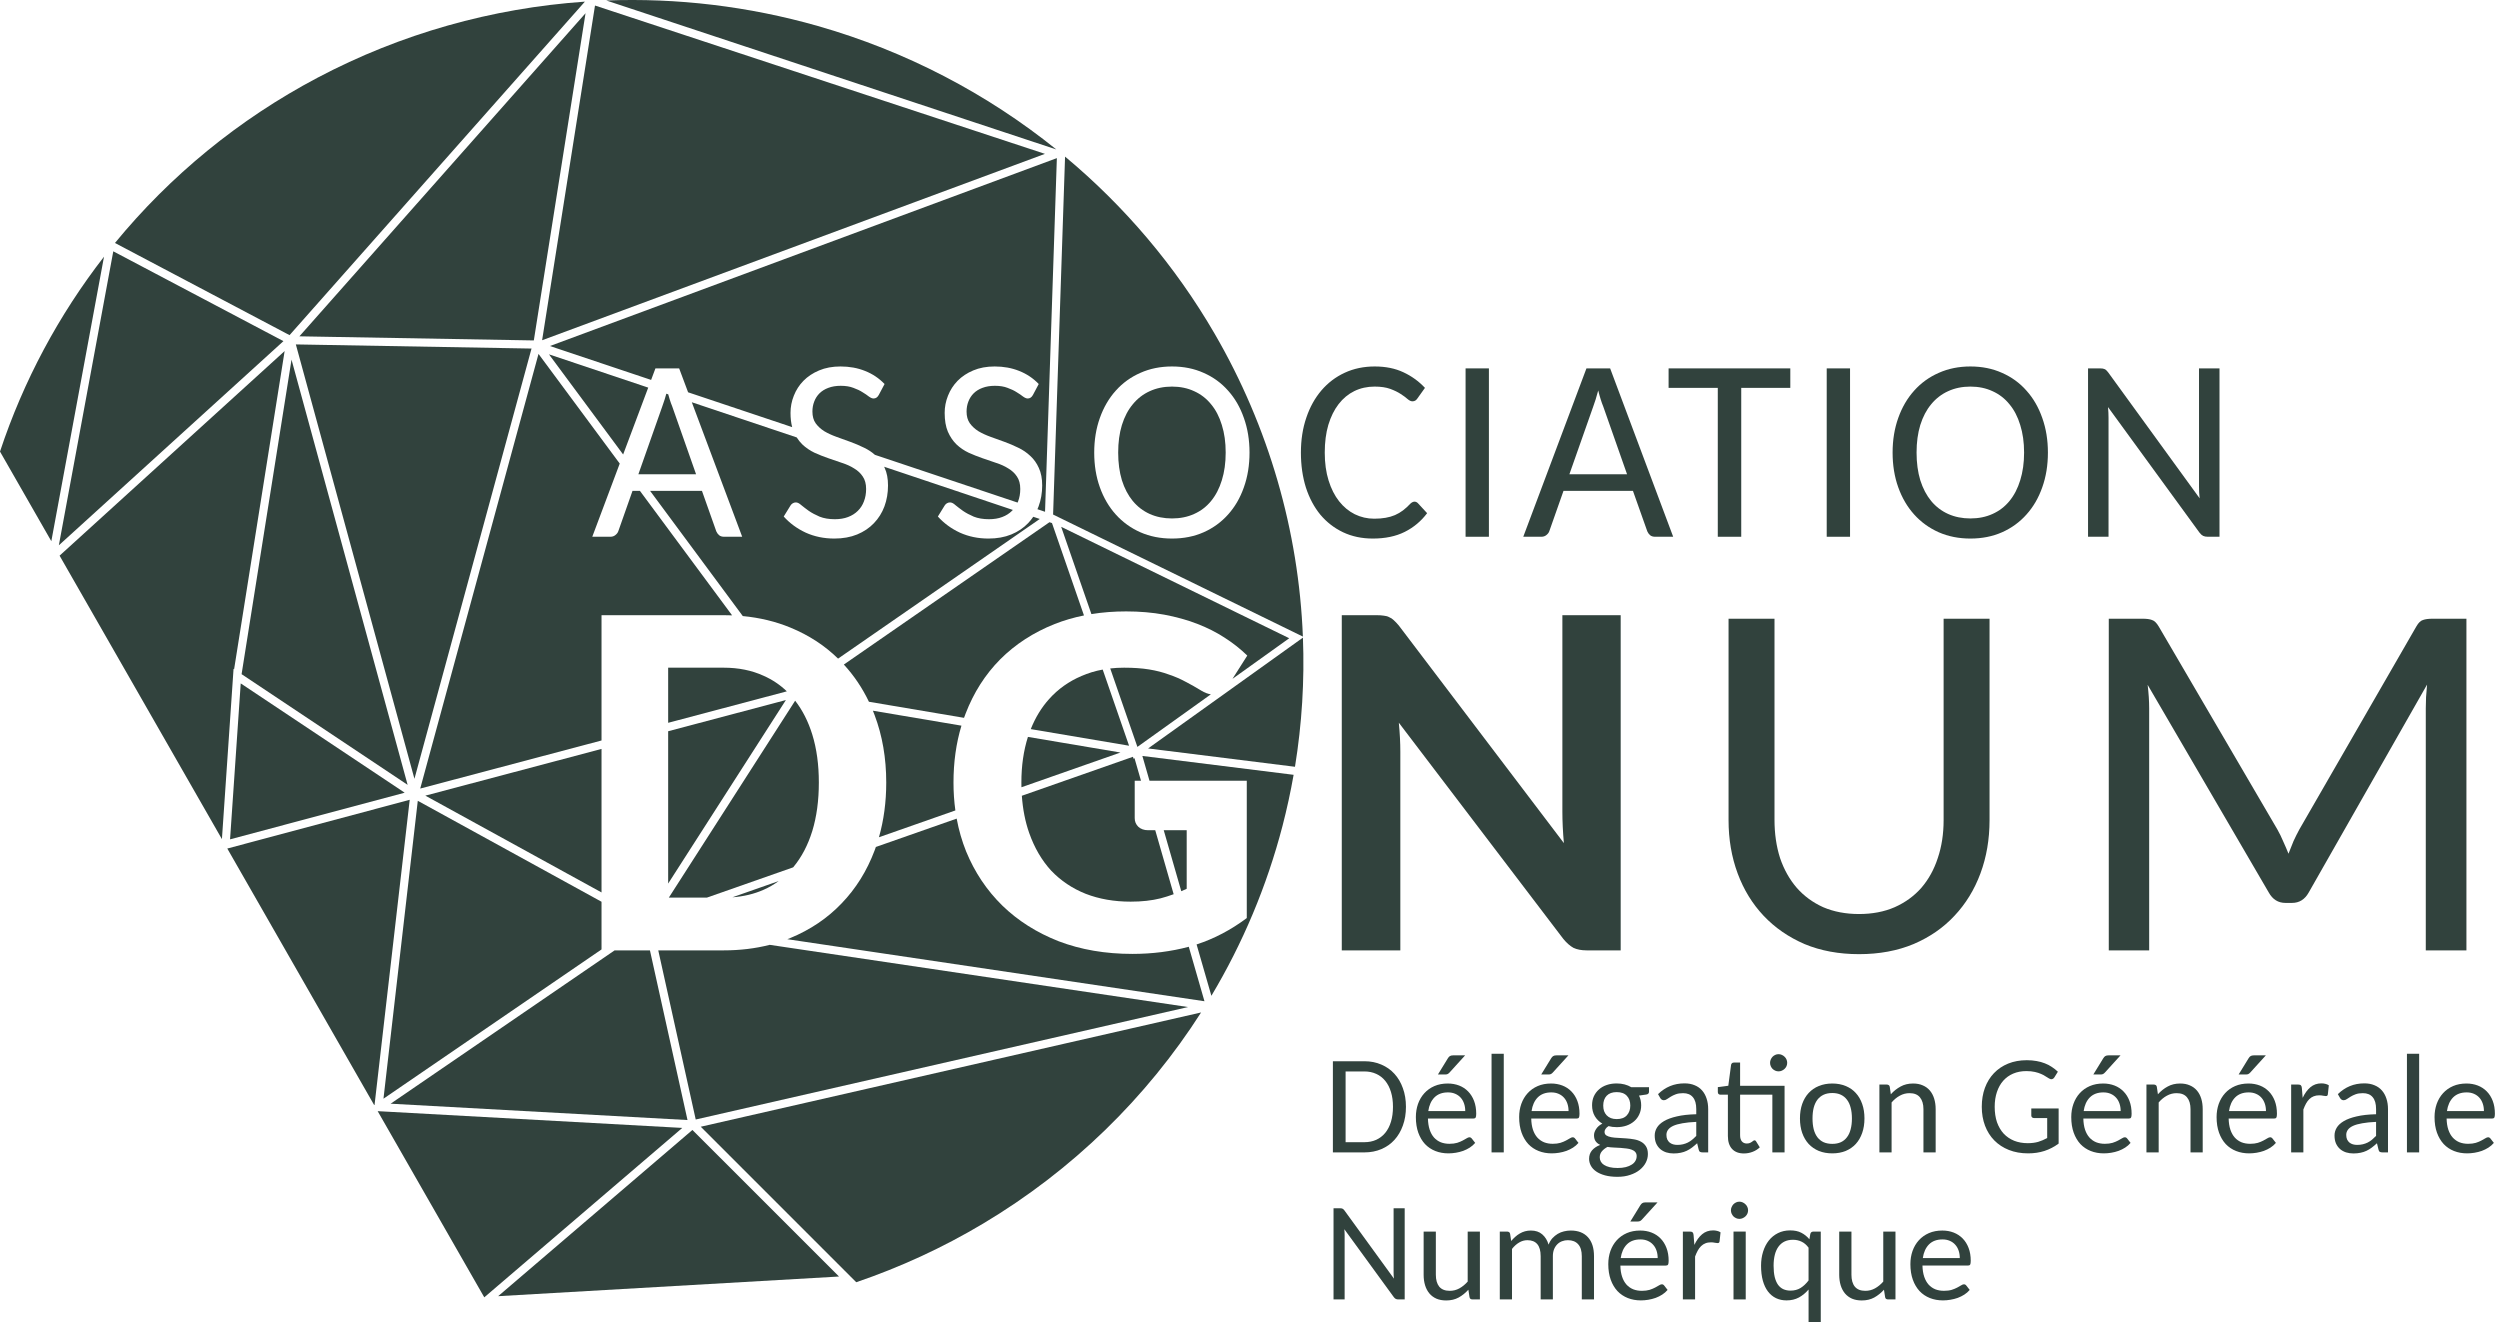 <svg width="121" height="64" viewBox="0 0 121 64" fill="none" xmlns="http://www.w3.org/2000/svg">
<path fill-rule="evenodd" clip-rule="evenodd" d="M86.645 59.551C86.857 59.551 87.037 59.589 87.182 59.665C87.33 59.739 87.461 59.845 87.575 59.981L87.618 59.729C87.634 59.649 87.686 59.608 87.773 59.608H88.125V64H87.535V62.412C87.398 62.573 87.243 62.702 87.068 62.798C86.893 62.892 86.694 62.939 86.47 62.939C86.282 62.939 86.112 62.903 85.96 62.831C85.808 62.758 85.678 62.65 85.57 62.509C85.463 62.368 85.38 62.194 85.322 61.986C85.264 61.775 85.235 61.533 85.235 61.26C85.235 61.019 85.267 60.794 85.332 60.586C85.397 60.375 85.49 60.194 85.611 60.041C85.731 59.889 85.879 59.77 86.054 59.682C86.228 59.595 86.425 59.551 86.645 59.551ZM86.779 60.005C86.479 60.005 86.247 60.113 86.084 60.33C85.923 60.547 85.843 60.857 85.842 61.26C85.842 61.473 85.86 61.655 85.896 61.808C85.934 61.96 85.988 62.085 86.057 62.184C86.129 62.28 86.215 62.352 86.316 62.398C86.419 62.443 86.534 62.466 86.662 62.466C86.847 62.465 87.01 62.423 87.148 62.338C87.287 62.251 87.416 62.13 87.534 61.975V60.387C87.434 60.251 87.32 60.153 87.192 60.095C87.067 60.035 86.929 60.005 86.779 60.005Z" fill="#31423D"/>
<path d="M69.495 61.7C69.495 61.946 69.55 62.138 69.659 62.274C69.771 62.408 69.94 62.476 70.166 62.476C70.334 62.476 70.49 62.437 70.633 62.358C70.778 62.278 70.913 62.168 71.036 62.029V59.608H71.627V62.892H71.271C71.231 62.892 71.197 62.883 71.17 62.865C71.144 62.845 71.128 62.814 71.123 62.771L71.069 62.422C70.928 62.578 70.771 62.705 70.596 62.801C70.424 62.895 70.223 62.942 69.995 62.942C69.816 62.942 69.658 62.913 69.522 62.855C69.387 62.795 69.274 62.711 69.183 62.603C69.091 62.493 69.022 62.362 68.975 62.21C68.927 62.056 68.904 61.886 68.904 61.7V59.608H69.495V61.7Z" fill="#31423D"/>
<path d="M89.61 61.7C89.61 61.946 89.664 62.138 89.774 62.274C89.886 62.408 90.055 62.476 90.281 62.476C90.449 62.476 90.605 62.437 90.748 62.358C90.893 62.278 91.028 62.168 91.15 62.029V59.608H91.741V62.892H91.386C91.345 62.892 91.312 62.883 91.285 62.865C91.258 62.845 91.242 62.814 91.238 62.771L91.184 62.422C91.043 62.578 90.885 62.705 90.711 62.801C90.538 62.895 90.338 62.942 90.11 62.942C89.931 62.942 89.773 62.913 89.636 62.855C89.502 62.795 89.389 62.711 89.297 62.603C89.206 62.493 89.136 62.363 89.089 62.21C89.042 62.056 89.019 61.886 89.018 61.7V59.608H89.61V61.7Z" fill="#31423D"/>
<path fill-rule="evenodd" clip-rule="evenodd" d="M79.386 59.558C79.583 59.558 79.765 59.59 79.933 59.655C80.101 59.72 80.247 59.815 80.37 59.941C80.493 60.066 80.589 60.219 80.658 60.401C80.728 60.582 80.763 60.79 80.763 61.025C80.763 61.117 80.752 61.179 80.732 61.21C80.712 61.239 80.675 61.254 80.621 61.254H78.426C78.43 61.459 78.458 61.64 78.51 61.794C78.561 61.946 78.632 62.073 78.721 62.173C78.813 62.274 78.922 62.35 79.047 62.402C79.172 62.451 79.312 62.476 79.467 62.476C79.61 62.476 79.734 62.46 79.839 62.429C79.944 62.395 80.034 62.358 80.108 62.318C80.184 62.278 80.248 62.242 80.299 62.21C80.351 62.177 80.395 62.16 80.433 62.16C80.458 62.16 80.48 62.165 80.497 62.177C80.515 62.185 80.531 62.199 80.544 62.217L80.712 62.432C80.638 62.519 80.551 62.595 80.45 62.66C80.352 62.723 80.246 62.775 80.132 62.818C80.017 62.858 79.898 62.889 79.775 62.909C79.655 62.929 79.535 62.939 79.416 62.939C79.188 62.939 78.978 62.901 78.785 62.825C78.593 62.749 78.426 62.637 78.285 62.489C78.146 62.339 78.037 62.155 77.959 61.938C77.881 61.719 77.841 61.467 77.841 61.183C77.841 60.955 77.876 60.742 77.945 60.545C78.017 60.346 78.119 60.173 78.251 60.028C78.385 59.88 78.548 59.765 78.738 59.682C78.93 59.599 79.147 59.558 79.386 59.558ZM79.396 59.988C79.121 59.988 78.903 60.068 78.741 60.229C78.582 60.391 78.483 60.611 78.442 60.891H80.232C80.232 60.759 80.213 60.638 80.175 60.528C80.137 60.416 80.082 60.321 80.01 60.243C79.939 60.162 79.85 60.1 79.745 60.055C79.642 60.01 79.526 59.988 79.396 59.988Z" fill="#31423D"/>
<path fill-rule="evenodd" clip-rule="evenodd" d="M94.008 59.558C94.205 59.558 94.387 59.59 94.555 59.655C94.723 59.72 94.868 59.815 94.992 59.941C95.115 60.066 95.211 60.219 95.28 60.401C95.35 60.582 95.384 60.79 95.384 61.025C95.384 61.117 95.374 61.179 95.354 61.21C95.334 61.239 95.297 61.253 95.243 61.253H93.047C93.052 61.459 93.08 61.64 93.132 61.794C93.183 61.946 93.254 62.073 93.343 62.173C93.435 62.274 93.543 62.35 93.669 62.402C93.794 62.451 93.934 62.475 94.088 62.475C94.232 62.475 94.356 62.46 94.461 62.429C94.566 62.395 94.656 62.358 94.73 62.318C94.806 62.278 94.87 62.242 94.921 62.21C94.972 62.177 95.017 62.16 95.055 62.16C95.08 62.16 95.101 62.166 95.119 62.177C95.137 62.185 95.153 62.199 95.166 62.217L95.334 62.432C95.26 62.519 95.173 62.595 95.072 62.66C94.974 62.723 94.867 62.775 94.753 62.818C94.639 62.858 94.52 62.888 94.397 62.908C94.276 62.929 94.156 62.939 94.038 62.939C93.81 62.939 93.599 62.901 93.407 62.825C93.214 62.749 93.047 62.637 92.907 62.489C92.768 62.339 92.659 62.155 92.581 61.938C92.503 61.719 92.463 61.467 92.463 61.183C92.463 60.955 92.498 60.742 92.567 60.545C92.639 60.346 92.741 60.173 92.873 60.028C93.007 59.88 93.17 59.765 93.36 59.682C93.552 59.599 93.768 59.558 94.008 59.558ZM94.018 59.988C93.743 59.988 93.524 60.068 93.363 60.229C93.204 60.391 93.105 60.611 93.064 60.891H94.854C94.854 60.759 94.835 60.638 94.797 60.528C94.759 60.416 94.704 60.321 94.632 60.243C94.561 60.162 94.472 60.1 94.367 60.055C94.264 60.01 94.148 59.988 94.018 59.988Z" fill="#31423D"/>
<path d="M67.987 62.892H67.678C67.631 62.892 67.591 62.884 67.558 62.868C67.526 62.853 67.495 62.825 67.463 62.785L65.066 59.494C65.071 59.546 65.074 59.595 65.076 59.642C65.079 59.689 65.08 59.734 65.08 59.776V62.892H64.543V58.48L64.861 58.48C64.913 58.48 64.952 58.487 64.979 58.501C65.006 58.512 65.036 58.54 65.07 58.584L67.467 61.885C67.462 61.831 67.458 61.778 67.454 61.727C67.451 61.673 67.45 61.624 67.45 61.579V58.48H67.987V62.892Z" fill="#31423D"/>
<path d="M76.025 59.558C76.383 59.558 76.66 59.666 76.855 59.88C77.051 60.095 77.15 60.402 77.15 60.8V62.892H76.559V60.8C76.559 60.545 76.501 60.352 76.384 60.223C76.268 60.091 76.101 60.025 75.884 60.025C75.786 60.025 75.693 60.041 75.605 60.075C75.518 60.106 75.441 60.156 75.374 60.223C75.309 60.288 75.256 60.368 75.216 60.465C75.178 60.561 75.159 60.673 75.159 60.8V62.892H74.568V60.8C74.568 60.538 74.513 60.344 74.404 60.216C74.296 60.089 74.137 60.025 73.927 60.025C73.784 60.025 73.649 60.063 73.524 60.139C73.398 60.213 73.284 60.316 73.181 60.448V62.892H72.59V59.608H72.94C72.984 59.608 73.019 59.618 73.044 59.639C73.07 59.656 73.086 59.687 73.091 59.729L73.141 60.065C73.204 59.991 73.269 59.924 73.336 59.864C73.405 59.801 73.479 59.747 73.557 59.702C73.636 59.655 73.72 59.62 73.809 59.595C73.899 59.57 73.994 59.558 74.095 59.558C74.321 59.558 74.504 59.62 74.645 59.743C74.788 59.866 74.89 60.032 74.951 60.24C74.998 60.119 75.059 60.016 75.135 59.931C75.214 59.846 75.3 59.775 75.394 59.719C75.488 59.663 75.589 59.623 75.696 59.598C75.804 59.571 75.913 59.558 76.025 59.558Z" fill="#31423D"/>
<path d="M82.915 59.551C82.984 59.551 83.049 59.559 83.109 59.575C83.17 59.588 83.225 59.612 83.274 59.645L83.227 60.082C83.22 60.138 83.189 60.166 83.133 60.166C83.102 60.166 83.057 60.16 82.999 60.149C82.943 60.135 82.88 60.129 82.811 60.129C82.71 60.129 82.62 60.144 82.542 60.176C82.466 60.205 82.396 60.25 82.334 60.31C82.273 60.368 82.22 60.44 82.173 60.525C82.126 60.61 82.082 60.707 82.042 60.817V62.892L81.451 62.892V59.608H81.79C81.853 59.608 81.896 59.621 81.921 59.645C81.948 59.67 81.963 59.712 81.968 59.77L82.008 60.253C82.109 60.036 82.233 59.865 82.381 59.739C82.528 59.614 82.707 59.551 82.915 59.551Z" fill="#31423D"/>
<path d="M84.493 62.892H83.902V59.608H84.493V62.892Z" fill="#31423D"/>
<path d="M33.022 54.591L23.439 62.791L18.279 53.78L33.022 54.591Z" fill="#31423D"/>
<path d="M40.608 61.784L24.111 62.735L33.513 54.69L40.608 61.784Z" fill="#31423D"/>
<path d="M58.133 49.003C55.493 53.136 51.897 56.648 47.583 59.222C45.629 60.388 43.57 61.335 41.442 62.06L33.916 54.534L58.133 49.003Z" fill="#31423D"/>
<path d="M79.466 59.031C79.435 59.064 79.404 59.088 79.373 59.101C79.344 59.115 79.306 59.121 79.262 59.121H78.909L79.389 58.339C79.418 58.29 79.451 58.254 79.487 58.232C79.522 58.207 79.576 58.195 79.648 58.195H80.225L79.466 59.031Z" fill="#31423D"/>
<path d="M84.187 58.161C84.243 58.161 84.296 58.172 84.345 58.195C84.396 58.217 84.441 58.248 84.479 58.286C84.52 58.324 84.551 58.368 84.573 58.42C84.596 58.469 84.607 58.523 84.607 58.581C84.607 58.637 84.596 58.691 84.573 58.742C84.551 58.791 84.52 58.835 84.479 58.873C84.441 58.909 84.396 58.938 84.345 58.96C84.296 58.983 84.243 58.994 84.187 58.994C84.131 58.994 84.079 58.983 84.029 58.96C83.98 58.938 83.936 58.909 83.898 58.873C83.863 58.835 83.834 58.791 83.811 58.742C83.789 58.691 83.777 58.637 83.777 58.581C83.777 58.523 83.789 58.469 83.811 58.42C83.834 58.368 83.863 58.324 83.898 58.286C83.936 58.248 83.98 58.217 84.029 58.195C84.079 58.172 84.131 58.161 84.187 58.161Z" fill="#31423D"/>
<path fill-rule="evenodd" clip-rule="evenodd" d="M78.248 52.439C78.384 52.439 78.512 52.454 78.631 52.486C78.749 52.517 78.857 52.562 78.953 52.62H79.812V52.838C79.812 52.917 79.768 52.962 79.678 52.976L79.329 53.026C79.398 53.169 79.433 53.326 79.433 53.496C79.433 53.657 79.403 53.803 79.342 53.933C79.284 54.063 79.202 54.173 79.097 54.265C78.992 54.357 78.867 54.429 78.721 54.48C78.578 54.529 78.42 54.554 78.248 54.554C78.105 54.554 77.972 54.537 77.852 54.504C77.787 54.546 77.739 54.592 77.707 54.641C77.676 54.688 77.66 54.735 77.66 54.782C77.66 54.861 77.69 54.919 77.751 54.957C77.811 54.995 77.891 55.023 77.989 55.041C78.088 55.059 78.2 55.07 78.325 55.074C78.45 55.079 78.578 55.087 78.708 55.098C78.84 55.107 78.969 55.123 79.094 55.145C79.219 55.167 79.331 55.206 79.43 55.262C79.528 55.316 79.608 55.391 79.668 55.487C79.728 55.581 79.758 55.705 79.758 55.857C79.758 55.998 79.725 56.134 79.658 56.266C79.591 56.398 79.493 56.516 79.366 56.619C79.24 56.722 79.086 56.803 78.902 56.864C78.721 56.927 78.515 56.958 78.285 56.958C78.054 56.958 77.853 56.934 77.68 56.887C77.508 56.84 77.365 56.776 77.251 56.696C77.136 56.615 77.051 56.523 76.996 56.417C76.94 56.312 76.912 56.203 76.912 56.088C76.912 55.927 76.959 55.791 77.052 55.679C77.149 55.567 77.281 55.478 77.449 55.413C77.357 55.371 77.284 55.313 77.23 55.239C77.177 55.165 77.15 55.067 77.15 54.944C77.15 54.85 77.183 54.75 77.251 54.645C77.318 54.54 77.418 54.452 77.553 54.383C77.398 54.291 77.276 54.17 77.187 54.02C77.1 53.87 77.056 53.695 77.056 53.496C77.056 53.335 77.085 53.19 77.143 53.06C77.204 52.93 77.286 52.819 77.392 52.727C77.497 52.633 77.622 52.562 77.768 52.513C77.913 52.463 78.073 52.439 78.248 52.439ZM77.801 55.511C77.692 55.569 77.602 55.639 77.532 55.722C77.463 55.803 77.428 55.9 77.428 56.014C77.428 56.088 77.445 56.157 77.479 56.219C77.513 56.282 77.564 56.336 77.633 56.38C77.705 56.427 77.796 56.464 77.905 56.491C78.015 56.518 78.145 56.531 78.295 56.531C78.442 56.531 78.573 56.517 78.688 56.488C78.802 56.459 78.898 56.418 78.976 56.367C79.055 56.318 79.114 56.257 79.154 56.186C79.195 56.116 79.215 56.039 79.215 55.954C79.215 55.876 79.194 55.812 79.151 55.763C79.111 55.713 79.055 55.675 78.983 55.648C78.911 55.619 78.829 55.599 78.735 55.588C78.641 55.575 78.541 55.565 78.436 55.558C78.331 55.551 78.223 55.546 78.114 55.541C78.006 55.537 77.902 55.527 77.801 55.511ZM78.248 52.858C78.035 52.858 77.873 52.918 77.761 53.036C77.651 53.153 77.597 53.311 77.597 53.51C77.597 53.606 77.61 53.694 77.636 53.775C77.666 53.853 77.707 53.922 77.761 53.98C77.817 54.038 77.885 54.084 77.966 54.117C78.049 54.149 78.142 54.164 78.248 54.164C78.465 54.164 78.628 54.104 78.738 53.983C78.85 53.862 78.906 53.704 78.906 53.51C78.906 53.311 78.85 53.153 78.738 53.036C78.628 52.918 78.465 52.858 78.248 52.858Z" fill="#31423D"/>
<path fill-rule="evenodd" clip-rule="evenodd" d="M81.531 52.435C81.715 52.435 81.879 52.465 82.022 52.526C82.165 52.584 82.285 52.668 82.381 52.778C82.477 52.887 82.55 53.019 82.599 53.171C82.65 53.323 82.676 53.492 82.676 53.678V55.776H82.414C82.356 55.776 82.311 55.767 82.28 55.749C82.249 55.731 82.227 55.694 82.216 55.639L82.142 55.333C82.057 55.411 81.973 55.482 81.891 55.544C81.81 55.605 81.725 55.656 81.635 55.699C81.546 55.741 81.45 55.773 81.347 55.793C81.244 55.815 81.131 55.827 81.008 55.827C80.88 55.827 80.76 55.81 80.648 55.776C80.539 55.74 80.441 55.686 80.356 55.615C80.273 55.541 80.207 55.45 80.158 55.343C80.111 55.233 80.088 55.105 80.088 54.957C80.088 54.827 80.122 54.703 80.192 54.584C80.263 54.463 80.379 54.356 80.537 54.262C80.696 54.168 80.904 54.092 81.159 54.034C81.414 53.973 81.727 53.938 82.099 53.929V53.678C82.099 53.422 82.044 53.231 81.934 53.103C81.827 52.974 81.669 52.909 81.461 52.909C81.322 52.909 81.204 52.927 81.108 52.963C81.014 52.998 80.933 53.037 80.863 53.08C80.794 53.122 80.734 53.162 80.682 53.197C80.633 53.233 80.582 53.251 80.531 53.251C80.491 53.251 80.456 53.241 80.427 53.221C80.398 53.201 80.374 53.175 80.356 53.144L80.249 52.956C80.43 52.781 80.625 52.651 80.833 52.566C81.043 52.479 81.276 52.435 81.531 52.435ZM82.099 54.299C81.837 54.31 81.614 54.332 81.43 54.366C81.247 54.397 81.097 54.44 80.981 54.493C80.867 54.547 80.784 54.611 80.732 54.685C80.681 54.756 80.655 54.837 80.655 54.927C80.655 55.012 80.668 55.086 80.695 55.148C80.724 55.209 80.763 55.259 80.809 55.299C80.856 55.337 80.913 55.366 80.978 55.386C81.042 55.404 81.112 55.413 81.186 55.413C81.284 55.413 81.375 55.403 81.458 55.383C81.54 55.363 81.619 55.335 81.692 55.299C81.766 55.261 81.836 55.215 81.901 55.162C81.968 55.106 82.034 55.044 82.099 54.977V54.299Z" fill="#31423D"/>
<path d="M84.221 52.553L86.373 52.553V55.776H85.782V52.983H84.221V54.943C84.221 55.078 84.25 55.178 84.308 55.245C84.368 55.313 84.447 55.346 84.543 55.346C84.599 55.346 84.646 55.338 84.684 55.323C84.724 55.307 84.758 55.289 84.785 55.269C84.814 55.249 84.838 55.231 84.859 55.215C84.879 55.2 84.898 55.192 84.916 55.192C84.936 55.192 84.951 55.197 84.963 55.206C84.976 55.214 84.988 55.229 84.999 55.249L85.174 55.531C85.076 55.625 84.959 55.698 84.825 55.749C84.691 55.801 84.551 55.827 84.405 55.827C84.157 55.827 83.966 55.754 83.831 55.608C83.697 55.463 83.63 55.255 83.63 54.984V52.983H83.267C83.231 52.983 83.201 52.971 83.176 52.949C83.154 52.927 83.143 52.894 83.143 52.852V52.617L83.65 52.55L83.784 51.539C83.791 51.506 83.805 51.479 83.828 51.459C83.85 51.438 83.88 51.428 83.918 51.428H84.221V52.553Z" fill="#31423D"/>
<path fill-rule="evenodd" clip-rule="evenodd" d="M114.434 52.435C114.618 52.435 114.781 52.465 114.924 52.526C115.068 52.584 115.187 52.668 115.284 52.778C115.38 52.887 115.453 53.019 115.502 53.171C115.553 53.323 115.579 53.492 115.579 53.678V55.776H115.317C115.259 55.776 115.214 55.767 115.183 55.749C115.152 55.731 115.13 55.694 115.119 55.639L115.045 55.333C114.96 55.411 114.876 55.482 114.793 55.544C114.713 55.605 114.628 55.656 114.538 55.699C114.449 55.741 114.352 55.773 114.25 55.793C114.147 55.815 114.034 55.827 113.91 55.827C113.783 55.827 113.663 55.81 113.551 55.776C113.442 55.74 113.344 55.687 113.259 55.615C113.176 55.541 113.11 55.45 113.061 55.343C113.014 55.233 112.991 55.105 112.991 54.957C112.991 54.827 113.025 54.703 113.095 54.584C113.166 54.463 113.282 54.356 113.44 54.262C113.599 54.168 113.806 54.092 114.062 54.034C114.317 53.973 114.63 53.938 115.002 53.929V53.678C115.002 53.422 114.947 53.231 114.837 53.103C114.73 52.974 114.572 52.909 114.364 52.909C114.225 52.909 114.107 52.927 114.011 52.963C113.917 52.998 113.835 53.037 113.766 53.08C113.697 53.122 113.636 53.162 113.585 53.197C113.536 53.233 113.485 53.251 113.434 53.251C113.393 53.251 113.359 53.241 113.33 53.221C113.301 53.201 113.277 53.175 113.259 53.144L113.152 52.956C113.333 52.781 113.528 52.651 113.736 52.566C113.946 52.479 114.179 52.435 114.434 52.435ZM115.002 54.299C114.74 54.31 114.517 54.332 114.334 54.366C114.15 54.397 114 54.44 113.884 54.493C113.77 54.547 113.686 54.611 113.635 54.685C113.584 54.756 113.558 54.837 113.558 54.927C113.558 55.012 113.571 55.086 113.598 55.148C113.627 55.209 113.665 55.259 113.712 55.299C113.759 55.337 113.815 55.366 113.88 55.386C113.945 55.404 114.014 55.413 114.088 55.413C114.187 55.413 114.278 55.403 114.36 55.383C114.443 55.363 114.521 55.335 114.595 55.299C114.669 55.261 114.739 55.215 114.804 55.162C114.871 55.106 114.937 55.044 115.002 54.977V54.299Z" fill="#31423D"/>
<path fill-rule="evenodd" clip-rule="evenodd" d="M88.683 52.442C88.922 52.442 89.138 52.482 89.331 52.563C89.523 52.641 89.687 52.754 89.821 52.902C89.955 53.047 90.058 53.224 90.13 53.432C90.204 53.641 90.24 53.873 90.24 54.131C90.24 54.39 90.204 54.624 90.13 54.833C90.058 55.041 89.955 55.219 89.821 55.366C89.687 55.512 89.523 55.625 89.331 55.706C89.138 55.784 88.922 55.823 88.683 55.823C88.443 55.823 88.226 55.784 88.031 55.706C87.839 55.625 87.674 55.512 87.538 55.366C87.404 55.219 87.3 55.041 87.226 54.833C87.154 54.624 87.118 54.39 87.118 54.131C87.118 53.873 87.154 53.641 87.226 53.432C87.3 53.224 87.404 53.047 87.538 52.902C87.674 52.754 87.839 52.641 88.031 52.563C88.226 52.482 88.443 52.442 88.683 52.442ZM88.683 52.902C88.522 52.902 88.381 52.93 88.26 52.986C88.141 53.042 88.042 53.123 87.961 53.228C87.883 53.333 87.823 53.462 87.783 53.614C87.745 53.766 87.726 53.94 87.726 54.134C87.726 54.329 87.745 54.502 87.783 54.655C87.823 54.807 87.883 54.936 87.961 55.041C88.042 55.146 88.141 55.227 88.26 55.282C88.381 55.336 88.522 55.363 88.683 55.363C88.842 55.363 88.98 55.336 89.099 55.282C89.218 55.227 89.316 55.146 89.394 55.041C89.475 54.936 89.534 54.807 89.572 54.655C89.613 54.502 89.633 54.329 89.633 54.134C89.633 53.94 89.613 53.766 89.572 53.614C89.534 53.462 89.475 53.333 89.394 53.228C89.316 53.123 89.218 53.042 89.099 52.986C88.981 52.93 88.842 52.902 88.683 52.902Z" fill="#31423D"/>
<path d="M98.097 51.314C98.267 51.314 98.424 51.328 98.567 51.354C98.713 51.379 98.847 51.416 98.97 51.465C99.093 51.512 99.206 51.57 99.309 51.64C99.415 51.709 99.512 51.786 99.601 51.871L99.43 52.147C99.403 52.191 99.367 52.219 99.323 52.23C99.278 52.242 99.23 52.232 99.178 52.2C99.127 52.171 99.07 52.136 99.007 52.096C98.947 52.054 98.874 52.014 98.789 51.979C98.704 51.941 98.603 51.908 98.487 51.882C98.37 51.855 98.233 51.841 98.074 51.841C97.841 51.841 97.629 51.881 97.439 51.962C97.251 52.042 97.09 52.158 96.956 52.308C96.824 52.458 96.722 52.64 96.65 52.855C96.579 53.068 96.543 53.306 96.543 53.57C96.543 53.845 96.58 54.093 96.653 54.312C96.73 54.529 96.837 54.714 96.976 54.866C97.117 55.016 97.286 55.131 97.483 55.212C97.68 55.29 97.9 55.33 98.144 55.33C98.332 55.33 98.5 55.308 98.648 55.266C98.795 55.221 98.941 55.159 99.084 55.081V54.114H98.45C98.409 54.114 98.377 54.103 98.352 54.08C98.328 54.058 98.315 54.03 98.315 53.997V53.651H99.638V55.349C99.424 55.508 99.194 55.627 98.95 55.706C98.708 55.784 98.445 55.823 98.161 55.823C97.818 55.823 97.508 55.768 97.231 55.658C96.956 55.549 96.721 55.395 96.526 55.198C96.331 54.999 96.181 54.762 96.076 54.487C95.971 54.209 95.918 53.904 95.918 53.57C95.918 53.234 95.969 52.929 96.069 52.654C96.172 52.376 96.318 52.139 96.506 51.942C96.696 51.743 96.925 51.588 97.194 51.478C97.463 51.369 97.764 51.314 98.097 51.314Z" fill="#31423D"/>
<path fill-rule="evenodd" clip-rule="evenodd" d="M70.072 52.442C70.269 52.442 70.452 52.475 70.62 52.539C70.788 52.604 70.933 52.699 71.056 52.825C71.179 52.95 71.275 53.104 71.345 53.285C71.414 53.466 71.449 53.674 71.449 53.909C71.449 54.001 71.439 54.062 71.419 54.094C71.398 54.123 71.362 54.138 71.308 54.138H69.112C69.117 54.343 69.145 54.524 69.196 54.678C69.248 54.83 69.318 54.957 69.407 55.057C69.499 55.158 69.608 55.234 69.733 55.286C69.859 55.335 69.999 55.36 70.153 55.36C70.296 55.36 70.42 55.344 70.526 55.313C70.631 55.279 70.72 55.242 70.794 55.202C70.87 55.161 70.934 55.126 70.986 55.094C71.037 55.061 71.082 55.044 71.12 55.044C71.144 55.044 71.166 55.05 71.184 55.061C71.201 55.07 71.217 55.083 71.231 55.101L71.399 55.316C71.325 55.403 71.237 55.479 71.137 55.544C71.038 55.607 70.932 55.659 70.818 55.702C70.704 55.742 70.585 55.773 70.462 55.793C70.341 55.813 70.221 55.823 70.102 55.823C69.874 55.823 69.664 55.785 69.471 55.709C69.279 55.633 69.112 55.521 68.971 55.373C68.832 55.223 68.724 55.039 68.645 54.822C68.567 54.603 68.528 54.351 68.528 54.067C68.528 53.839 68.563 53.626 68.632 53.429C68.704 53.23 68.805 53.057 68.938 52.912C69.072 52.764 69.234 52.649 69.424 52.566C69.617 52.483 69.833 52.442 70.072 52.442ZM70.082 52.872C69.807 52.872 69.589 52.953 69.428 53.114C69.269 53.275 69.169 53.495 69.129 53.775H70.918C70.918 53.643 70.899 53.522 70.861 53.413C70.823 53.301 70.768 53.205 70.697 53.127C70.625 53.046 70.537 52.984 70.431 52.939C70.329 52.894 70.212 52.872 70.082 52.872Z" fill="#31423D"/>
<path fill-rule="evenodd" clip-rule="evenodd" d="M75.072 52.442C75.269 52.442 75.451 52.475 75.619 52.539C75.787 52.604 75.932 52.699 76.055 52.825C76.178 52.95 76.275 53.103 76.344 53.285C76.413 53.466 76.448 53.674 76.448 53.909C76.448 54.001 76.438 54.062 76.418 54.094C76.398 54.123 76.361 54.138 76.307 54.138H74.112C74.116 54.343 74.144 54.524 74.195 54.678C74.247 54.83 74.317 54.957 74.407 55.057C74.499 55.158 74.607 55.234 74.733 55.286C74.858 55.335 74.998 55.36 75.152 55.36C75.296 55.36 75.42 55.344 75.525 55.313C75.63 55.279 75.72 55.242 75.793 55.202C75.87 55.161 75.933 55.126 75.985 55.094C76.036 55.061 76.081 55.044 76.119 55.044C76.144 55.044 76.165 55.05 76.183 55.061C76.201 55.07 76.217 55.083 76.23 55.101L76.398 55.316C76.324 55.403 76.237 55.479 76.136 55.544C76.037 55.607 75.931 55.659 75.817 55.702C75.703 55.742 75.584 55.773 75.461 55.793C75.34 55.813 75.221 55.823 75.102 55.823C74.874 55.823 74.663 55.785 74.471 55.709C74.278 55.633 74.111 55.521 73.97 55.373C73.832 55.223 73.723 55.039 73.645 54.822C73.566 54.603 73.527 54.351 73.527 54.067C73.527 53.839 73.562 53.626 73.631 53.429C73.703 53.23 73.805 53.057 73.937 52.912C74.071 52.764 74.233 52.649 74.424 52.566C74.616 52.483 74.832 52.442 75.072 52.442ZM75.082 52.872C74.806 52.872 74.588 52.953 74.427 53.114C74.268 53.275 74.168 53.495 74.128 53.775H75.918C75.918 53.643 75.898 53.522 75.861 53.413C75.822 53.301 75.768 53.205 75.696 53.127C75.624 53.046 75.536 52.984 75.431 52.939C75.328 52.894 75.211 52.872 75.082 52.872Z" fill="#31423D"/>
<path fill-rule="evenodd" clip-rule="evenodd" d="M101.794 52.442C101.991 52.442 102.173 52.475 102.341 52.539C102.509 52.604 102.654 52.699 102.777 52.825C102.901 52.95 102.997 53.103 103.066 53.285C103.135 53.466 103.17 53.674 103.17 53.909C103.17 54.001 103.16 54.062 103.14 54.094C103.12 54.123 103.083 54.138 103.029 54.138H100.834C100.838 54.343 100.866 54.524 100.917 54.678C100.969 54.83 101.039 54.957 101.129 55.057C101.221 55.158 101.329 55.234 101.455 55.286C101.58 55.335 101.72 55.36 101.874 55.36C102.017 55.36 102.142 55.344 102.247 55.313C102.352 55.279 102.442 55.242 102.516 55.202C102.592 55.161 102.655 55.126 102.707 55.094C102.758 55.061 102.803 55.044 102.841 55.044C102.866 55.044 102.887 55.05 102.905 55.061C102.923 55.07 102.939 55.083 102.952 55.101L103.12 55.316C103.046 55.403 102.959 55.479 102.858 55.544C102.76 55.607 102.653 55.659 102.539 55.702C102.425 55.742 102.306 55.773 102.183 55.793C102.062 55.813 101.943 55.823 101.824 55.823C101.596 55.823 101.385 55.785 101.193 55.709C101 55.633 100.833 55.521 100.692 55.373C100.554 55.223 100.445 55.039 100.367 54.822C100.288 54.603 100.249 54.351 100.249 54.067C100.249 53.839 100.284 53.626 100.354 53.429C100.425 53.23 100.527 53.057 100.659 52.912C100.793 52.764 100.956 52.649 101.146 52.566C101.338 52.483 101.554 52.442 101.794 52.442ZM101.803 52.872C101.528 52.872 101.31 52.953 101.149 53.114C100.99 53.275 100.89 53.495 100.85 53.775H102.64C102.64 53.643 102.621 53.522 102.583 53.413C102.545 53.301 102.49 53.205 102.418 53.127C102.346 53.046 102.258 52.984 102.153 52.939C102.05 52.894 101.933 52.872 101.803 52.872Z" fill="#31423D"/>
<path fill-rule="evenodd" clip-rule="evenodd" d="M108.828 52.442C109.024 52.442 109.207 52.475 109.375 52.539C109.543 52.604 109.688 52.699 109.811 52.825C109.934 52.95 110.03 53.103 110.1 53.285C110.169 53.466 110.204 53.674 110.204 53.909C110.204 54.001 110.194 54.062 110.174 54.094C110.154 54.123 110.117 54.138 110.063 54.138H107.867C107.871 54.343 107.9 54.524 107.951 54.678C108.003 54.83 108.073 54.957 108.163 55.057C108.254 55.158 108.363 55.234 108.488 55.286C108.614 55.335 108.754 55.36 108.908 55.36C109.051 55.36 109.175 55.344 109.281 55.313C109.386 55.279 109.475 55.242 109.549 55.202C109.625 55.161 109.689 55.126 109.741 55.094C109.792 55.061 109.837 55.044 109.875 55.044C109.899 55.044 109.921 55.05 109.939 55.061C109.957 55.07 109.972 55.083 109.986 55.101L110.154 55.316C110.08 55.403 109.992 55.479 109.892 55.544C109.793 55.607 109.687 55.659 109.573 55.702C109.459 55.742 109.34 55.773 109.217 55.793C109.096 55.813 108.976 55.823 108.858 55.823C108.629 55.823 108.419 55.785 108.227 55.709C108.034 55.633 107.867 55.521 107.726 55.373C107.587 55.223 107.479 55.039 107.401 54.822C107.322 54.603 107.283 54.351 107.283 54.067C107.283 53.839 107.318 53.626 107.387 53.429C107.459 53.23 107.561 53.057 107.693 52.912C107.827 52.764 107.989 52.649 108.179 52.566C108.372 52.483 108.588 52.442 108.828 52.442ZM108.837 52.872C108.562 52.872 108.344 52.953 108.183 53.114C108.024 53.275 107.924 53.495 107.884 53.775H109.673C109.673 53.643 109.654 53.522 109.616 53.413C109.578 53.301 109.523 53.205 109.452 53.127C109.38 53.046 109.292 52.984 109.186 52.939C109.083 52.894 108.967 52.872 108.837 52.872Z" fill="#31423D"/>
<path fill-rule="evenodd" clip-rule="evenodd" d="M119.376 52.442C119.573 52.442 119.756 52.475 119.924 52.539C120.091 52.604 120.237 52.699 120.36 52.825C120.483 52.95 120.58 53.103 120.649 53.285C120.718 53.466 120.753 53.674 120.753 53.909C120.753 54.001 120.743 54.062 120.723 54.094C120.703 54.123 120.666 54.138 120.612 54.138H118.416C118.421 54.343 118.448 54.524 118.5 54.678C118.551 54.83 118.622 54.957 118.712 55.057C118.803 55.158 118.912 55.234 119.037 55.286C119.163 55.335 119.303 55.36 119.457 55.36C119.6 55.36 119.725 55.344 119.83 55.313C119.935 55.279 120.024 55.242 120.098 55.202C120.174 55.161 120.238 55.126 120.29 55.094C120.341 55.061 120.386 55.044 120.424 55.044C120.449 55.044 120.47 55.05 120.488 55.061C120.506 55.07 120.521 55.083 120.535 55.101L120.703 55.316C120.629 55.403 120.541 55.48 120.441 55.544C120.342 55.607 120.236 55.659 120.122 55.702C120.008 55.742 119.889 55.773 119.766 55.793C119.645 55.813 119.525 55.823 119.407 55.823C119.178 55.823 118.968 55.785 118.775 55.709C118.583 55.633 118.416 55.521 118.275 55.373C118.136 55.223 118.028 55.039 117.949 54.822C117.871 54.603 117.832 54.351 117.832 54.067C117.832 53.839 117.867 53.626 117.936 53.429C118.008 53.23 118.11 53.057 118.242 52.912C118.376 52.764 118.538 52.649 118.728 52.566C118.921 52.483 119.137 52.442 119.376 52.442ZM119.386 52.872C119.111 52.872 118.893 52.953 118.731 53.114C118.573 53.275 118.473 53.495 118.433 53.775H120.222C120.222 53.643 120.203 53.522 120.165 53.413C120.127 53.301 120.072 53.205 120.001 53.127C119.929 53.046 119.84 52.984 119.735 52.939C119.632 52.894 119.516 52.872 119.386 52.872Z" fill="#31423D"/>
<path fill-rule="evenodd" clip-rule="evenodd" d="M66.037 51.364C66.337 51.364 66.61 51.418 66.856 51.525C67.104 51.631 67.316 51.779 67.49 51.972C67.667 52.164 67.804 52.398 67.9 52.67C67.999 52.941 68.048 53.241 68.048 53.57C68.048 53.901 67.999 54.203 67.9 54.473C67.804 54.744 67.667 54.977 67.49 55.172C67.316 55.364 67.104 55.513 66.856 55.618C66.61 55.723 66.337 55.776 66.037 55.776H64.512V51.364H66.037ZM65.127 55.282H66.037C66.247 55.282 66.437 55.244 66.607 55.168C66.777 55.09 66.923 54.978 67.044 54.833C67.165 54.685 67.258 54.505 67.323 54.292C67.387 54.08 67.42 53.839 67.42 53.57C67.42 53.302 67.387 53.062 67.323 52.852C67.258 52.639 67.165 52.459 67.044 52.311C66.923 52.163 66.777 52.051 66.607 51.975C66.437 51.897 66.247 51.858 66.037 51.858H65.127V55.282Z" fill="#31423D"/>
<path d="M72.782 55.776H72.191V51.002H72.782V55.776Z" fill="#31423D"/>
<path d="M92.594 52.442C92.773 52.442 92.93 52.472 93.064 52.533C93.201 52.591 93.315 52.675 93.407 52.784C93.498 52.892 93.568 53.023 93.615 53.177C93.662 53.33 93.686 53.499 93.686 53.684V55.776H93.095V53.684C93.095 53.44 93.038 53.25 92.927 53.114C92.817 52.977 92.649 52.909 92.423 52.909C92.255 52.909 92.098 52.949 91.953 53.03C91.807 53.108 91.674 53.218 91.553 53.359V55.776H90.963V52.492H91.315C91.358 52.492 91.392 52.502 91.419 52.523C91.446 52.54 91.462 52.571 91.466 52.613L91.516 52.963C91.657 52.806 91.815 52.681 91.99 52.587C92.164 52.49 92.366 52.442 92.594 52.442Z" fill="#31423D"/>
<path d="M105.52 52.442C105.699 52.442 105.856 52.472 105.99 52.533C106.127 52.591 106.241 52.675 106.333 52.784C106.425 52.892 106.494 53.023 106.541 53.177C106.588 53.33 106.611 53.499 106.611 53.684V55.776H106.021V53.684C106.021 53.44 105.965 53.25 105.853 53.114C105.743 52.977 105.575 52.909 105.349 52.909C105.181 52.909 105.025 52.949 104.879 53.03C104.734 53.108 104.6 53.218 104.48 53.359V55.776H103.888V52.492H104.241C104.284 52.492 104.318 52.502 104.345 52.523C104.372 52.54 104.388 52.571 104.392 52.613L104.443 52.963C104.584 52.806 104.741 52.681 104.916 52.587C105.091 52.49 105.292 52.442 105.52 52.442Z" fill="#31423D"/>
<path d="M112.356 52.435C112.425 52.435 112.49 52.443 112.55 52.459C112.611 52.472 112.666 52.496 112.715 52.529L112.668 52.966C112.661 53.022 112.63 53.05 112.574 53.05C112.543 53.05 112.498 53.044 112.44 53.033C112.384 53.019 112.321 53.013 112.252 53.013C112.151 53.013 112.062 53.029 111.983 53.06C111.907 53.089 111.838 53.134 111.775 53.194C111.715 53.252 111.661 53.324 111.614 53.409C111.567 53.494 111.523 53.591 111.483 53.701V55.776H110.892V52.492H111.231C111.294 52.492 111.337 52.505 111.362 52.529C111.389 52.554 111.404 52.596 111.409 52.654L111.449 53.137C111.55 52.92 111.674 52.749 111.822 52.623C111.97 52.498 112.148 52.435 112.356 52.435Z" fill="#31423D"/>
<path d="M117.087 55.776H116.496V51.002H117.087V55.776Z" fill="#31423D"/>
<path d="M33.275 54.21L18.906 53.419L29.747 45.998H31.457L33.275 54.21Z" fill="#31423D"/>
<path d="M57.504 48.741L33.673 54.184L31.86 45.998H35.027C35.817 45.998 36.559 45.908 37.254 45.73L57.504 48.741Z" fill="#31423D"/>
<path d="M18.129 53.472L18.11 53.485L11.001 41.069L19.83 38.71L18.129 53.472Z" fill="#31423D"/>
<path d="M29.114 43.645V45.952L18.56 53.177L20.221 38.759L29.114 43.645Z" fill="#31423D"/>
<path d="M70.153 51.915C70.122 51.949 70.09 51.972 70.059 51.986C70.03 51.999 69.993 52.005 69.948 52.005H69.596L70.076 51.223C70.105 51.174 70.137 51.138 70.173 51.116C70.209 51.091 70.263 51.079 70.334 51.079H70.912L70.153 51.915Z" fill="#31423D"/>
<path d="M75.152 51.915C75.121 51.949 75.09 51.972 75.058 51.986C75.029 51.999 74.992 52.005 74.947 52.005H74.595L75.075 51.223C75.104 51.174 75.137 51.138 75.172 51.116C75.208 51.091 75.262 51.079 75.333 51.079H75.911L75.152 51.915Z" fill="#31423D"/>
<path d="M101.874 51.915C101.843 51.949 101.811 51.972 101.78 51.986C101.751 51.999 101.714 52.005 101.669 52.005H101.317L101.797 51.223C101.826 51.174 101.858 51.138 101.894 51.116C101.93 51.091 101.984 51.079 102.055 51.079H102.633L101.874 51.915Z" fill="#31423D"/>
<path d="M108.908 51.915C108.876 51.949 108.845 51.972 108.814 51.986C108.785 51.999 108.748 52.005 108.703 52.005H108.35L108.83 51.223C108.859 51.174 108.892 51.138 108.928 51.116C108.964 51.091 109.017 51.079 109.089 51.079H109.667L108.908 51.915Z" fill="#31423D"/>
<path d="M86.081 51.022C86.137 51.022 86.189 51.033 86.239 51.056C86.29 51.078 86.335 51.108 86.373 51.146C86.413 51.184 86.445 51.229 86.467 51.28C86.489 51.33 86.5 51.383 86.5 51.441C86.5 51.497 86.489 51.551 86.467 51.603C86.445 51.652 86.413 51.696 86.373 51.734C86.335 51.77 86.29 51.798 86.239 51.821C86.189 51.843 86.137 51.854 86.081 51.854C86.025 51.854 85.972 51.843 85.923 51.821C85.874 51.798 85.83 51.77 85.792 51.734C85.756 51.696 85.727 51.652 85.705 51.603C85.682 51.551 85.671 51.497 85.671 51.441C85.671 51.383 85.682 51.33 85.705 51.28C85.727 51.229 85.756 51.184 85.792 51.146C85.83 51.108 85.874 51.078 85.923 51.056C85.972 51.033 86.025 51.022 86.081 51.022Z" fill="#31423D"/>
<path d="M46.303 39.621C46.405 40.174 46.557 40.703 46.76 41.209C47.175 42.219 47.761 43.095 48.519 43.836C49.276 44.569 50.184 45.143 51.243 45.558C52.31 45.965 53.499 46.169 54.81 46.169C55.768 46.169 56.677 46.053 57.537 45.823L58.296 48.46L38.106 45.457C38.155 45.438 38.204 45.419 38.252 45.4C39.221 45 40.048 44.442 40.732 43.726C41.424 43.009 41.958 42.154 42.332 41.16C42.353 41.105 42.373 41.049 42.392 40.993L46.303 39.621Z" fill="#31423D"/>
<path d="M62.611 37.501C62.465 38.33 62.286 39.156 62.073 39.976C61.315 42.889 60.15 45.653 58.631 48.197L57.915 45.711C58.771 45.432 59.581 45.006 60.344 44.434V37.789H55.636L55.291 36.588L62.611 37.501Z" fill="#31423D"/>
<path d="M85.886 39.682C85.886 40.35 85.975 40.965 86.154 41.527C86.342 42.081 86.611 42.561 86.961 42.968C87.311 43.367 87.739 43.681 88.243 43.909C88.757 44.129 89.335 44.239 89.978 44.239C90.621 44.239 91.196 44.129 91.701 43.909C92.214 43.681 92.645 43.367 92.996 42.968C93.346 42.561 93.61 42.081 93.79 41.527C93.977 40.973 94.071 40.362 94.071 39.694V29.946H96.294V39.694C96.294 40.623 96.147 41.482 95.854 42.272C95.561 43.062 95.141 43.746 94.596 44.324C94.058 44.903 93.399 45.358 92.617 45.692C91.835 46.018 90.955 46.181 89.978 46.181C89.001 46.181 88.121 46.018 87.339 45.692C86.566 45.358 85.906 44.902 85.36 44.324C84.815 43.746 84.395 43.062 84.102 42.272C83.809 41.482 83.662 40.623 83.662 39.694V29.946H85.886V39.682Z" fill="#31423D"/>
<path d="M66.628 29.775C66.766 29.775 66.885 29.783 66.982 29.799C67.08 29.808 67.165 29.832 67.239 29.873C67.32 29.905 67.394 29.954 67.459 30.019C67.532 30.084 67.614 30.17 67.703 30.276L75.692 40.806C75.644 40.269 75.619 39.759 75.619 39.279V29.775H78.441V45.998H76.792C76.54 45.998 76.328 45.957 76.156 45.876C75.994 45.786 75.831 45.644 75.668 45.448L67.703 34.979C67.752 35.484 67.776 35.952 67.776 36.384V45.998H64.942V29.775H66.628Z" fill="#31423D"/>
<path d="M103.702 29.946C103.897 29.946 104.048 29.966 104.154 30.007C104.268 30.04 104.378 30.145 104.484 30.325L110.225 40.146C110.331 40.334 110.425 40.525 110.506 40.721C110.596 40.916 110.681 41.115 110.763 41.319C110.844 41.107 110.926 40.904 111.007 40.708C111.097 40.513 111.191 40.325 111.288 40.146L116.956 30.312C117.054 30.141 117.16 30.04 117.274 30.007C117.388 29.966 117.543 29.946 117.738 29.946H119.375V45.998H117.408V34.282C117.408 34.12 117.413 33.941 117.421 33.745C117.437 33.542 117.453 33.338 117.47 33.134L111.74 43.2C111.553 43.534 111.284 43.701 110.934 43.701H110.616C110.266 43.701 109.997 43.534 109.81 43.2L103.946 33.146C103.995 33.554 104.02 33.932 104.02 34.282V45.998H102.065V29.946H103.702Z" fill="#31423D"/>
<path d="M54.867 36.727L54.91 36.695L55.225 37.789H54.92V39.597C54.92 39.76 54.977 39.898 55.091 40.012C55.213 40.126 55.372 40.183 55.567 40.183H55.914L56.805 43.28C56.594 43.357 56.381 43.425 56.166 43.481C55.742 43.587 55.262 43.64 54.724 43.64C53.926 43.64 53.202 43.514 52.55 43.261C51.898 43.001 51.341 42.626 50.876 42.138C50.42 41.641 50.066 41.034 49.813 40.317C49.622 39.773 49.503 39.172 49.457 38.515L54.833 36.629L54.867 36.727Z" fill="#31423D"/>
<path d="M38.485 33.914C38.842 34.373 39.119 34.919 39.315 35.553C39.527 36.237 39.632 37.011 39.632 37.874C39.632 38.745 39.527 39.527 39.315 40.22C39.103 40.904 38.798 41.486 38.399 41.967C38.395 41.971 38.391 41.975 38.387 41.98L34.212 43.445H32.371L38.485 33.914Z" fill="#31423D"/>
<path d="M37.688 42.643C37.464 42.808 37.22 42.95 36.957 43.066C36.501 43.268 35.998 43.389 35.448 43.429L37.688 42.643Z" fill="#31423D"/>
<path d="M29.114 43.194L20.586 38.509L29.114 36.248V43.194Z" fill="#31423D"/>
<path d="M57.436 43.017C57.349 43.058 57.262 43.097 57.174 43.134L56.325 40.183H57.436V43.017Z" fill="#31423D"/>
<path d="M32.339 42.764V35.392L38.037 33.882L32.339 42.764Z" fill="#31423D"/>
<path d="M19.586 38.366L19.532 38.38L19.533 38.381L11.135 40.624L11.651 33.077L19.586 38.366Z" fill="#31423D"/>
<path d="M11.331 32.389L11.304 32.371L10.741 40.614L2.884 26.894L13.776 16.992L11.331 32.389Z" fill="#31423D"/>
<path d="M46.534 35.122C46.277 35.972 46.149 36.89 46.149 37.874C46.149 38.338 46.179 38.789 46.24 39.225L42.541 40.523C42.776 39.699 42.894 38.816 42.894 37.874C42.894 36.693 42.707 35.606 42.332 34.613C42.305 34.54 42.276 34.469 42.248 34.398L46.534 35.122Z" fill="#31423D"/>
<path d="M29.995 22.437L28.666 25.979H29.54C29.635 25.979 29.716 25.953 29.782 25.899C29.852 25.845 29.9 25.783 29.925 25.713L30.613 23.759H30.973L35.434 29.783C35.3 29.778 35.164 29.775 35.027 29.775H29.114V35.839L20.339 38.166L26.064 17.129L29.995 22.437Z" fill="#31423D"/>
<path d="M54.23 36.422L49.438 38.103C49.436 38.028 49.435 37.951 49.435 37.874C49.435 37.066 49.541 36.33 49.752 35.666L54.23 36.422Z" fill="#31423D"/>
<path d="M19.729 37.987L11.693 32.63L14.11 17.406L19.729 37.987Z" fill="#31423D"/>
<path d="M25.726 16.87L20.059 37.694L14.319 16.67L25.726 16.87Z" fill="#31423D"/>
<path d="M63.062 30.861C63.142 32.943 63.014 35.037 62.677 37.112L55.568 36.225L63.062 30.861Z" fill="#31423D"/>
<path d="M54.407 32.316C54.863 32.316 55.266 32.344 55.616 32.401C55.966 32.458 56.284 32.54 56.569 32.646C56.862 32.743 57.135 32.862 57.388 33C57.64 33.13 57.892 33.273 58.145 33.428C58.306 33.525 58.459 33.584 58.605 33.606L55.05 36.15L53.735 32.353C53.952 32.328 54.176 32.316 54.407 32.316Z" fill="#31423D"/>
<path d="M54.647 36.093L49.889 35.289C50.114 34.726 50.411 34.24 50.779 33.831C51.21 33.35 51.731 32.98 52.342 32.719C52.664 32.578 53.007 32.474 53.371 32.407L54.647 36.093Z" fill="#31423D"/>
<path d="M35.027 32.316C35.744 32.316 36.387 32.446 36.957 32.707C37.382 32.895 37.757 33.147 38.082 33.461L32.339 34.984V32.316H35.027Z" fill="#31423D"/>
<path d="M50.916 25.316L52.464 29.787C51.969 29.887 51.497 30.025 51.047 30.202C50.021 30.61 49.142 31.18 48.409 31.913C47.684 32.646 47.126 33.521 46.735 34.539C46.709 34.607 46.684 34.675 46.659 34.743L42.056 33.965C41.734 33.293 41.329 32.692 40.842 32.164L50.794 25.275L50.916 25.316Z" fill="#31423D"/>
<path d="M62.399 30.891L59.652 32.856L60.368 31.73C60.043 31.412 59.676 31.123 59.269 30.862C58.87 30.602 58.426 30.378 57.937 30.19C57.449 30.003 56.919 29.856 56.349 29.75C55.779 29.645 55.164 29.592 54.505 29.592C53.919 29.592 53.359 29.635 52.824 29.722L51.361 25.498L62.399 30.891Z" fill="#31423D"/>
<path d="M38.562 21.172C38.641 21.298 38.731 21.41 38.831 21.508C39.005 21.673 39.201 21.808 39.42 21.911C39.639 22.01 39.863 22.099 40.09 22.177C40.318 22.256 40.541 22.333 40.76 22.407C40.979 22.477 41.173 22.566 41.343 22.674C41.517 22.777 41.655 22.907 41.758 23.064C41.866 23.221 41.92 23.422 41.92 23.666C41.92 23.885 41.885 24.086 41.814 24.268C41.748 24.445 41.649 24.598 41.517 24.727C41.388 24.855 41.231 24.954 41.045 25.024C40.859 25.095 40.646 25.13 40.406 25.13C40.121 25.13 39.875 25.088 39.668 25.006C39.466 24.919 39.292 24.826 39.147 24.727C39.003 24.623 38.881 24.53 38.782 24.448C38.686 24.361 38.599 24.317 38.521 24.317C38.463 24.317 38.411 24.332 38.366 24.361C38.325 24.386 38.289 24.421 38.261 24.466L37.932 25C38.225 25.326 38.581 25.587 38.999 25.781C39.42 25.971 39.881 26.066 40.382 26.066C40.795 26.066 41.163 26 41.486 25.868C41.808 25.735 42.079 25.553 42.298 25.322C42.521 25.09 42.691 24.82 42.807 24.509C42.922 24.195 42.98 23.858 42.98 23.499C42.98 23.164 42.926 22.88 42.819 22.649C42.81 22.629 42.8 22.61 42.791 22.59L49.022 24.681C49.008 24.696 48.993 24.712 48.978 24.727C48.85 24.855 48.693 24.954 48.507 25.024C48.321 25.095 48.108 25.13 47.868 25.13C47.583 25.13 47.337 25.088 47.13 25.006C46.927 24.919 46.754 24.826 46.609 24.727C46.464 24.623 46.342 24.53 46.243 24.448C46.148 24.361 46.061 24.317 45.982 24.317C45.925 24.317 45.873 24.332 45.827 24.361C45.786 24.386 45.751 24.421 45.722 24.466L45.393 25C45.687 25.326 46.042 25.587 46.46 25.781C46.882 25.971 47.343 26.066 47.843 26.066C48.256 26.066 48.624 26 48.947 25.868C49.269 25.735 49.54 25.553 49.759 25.322C49.852 25.226 49.935 25.122 50.01 25.012L50.326 25.118L40.563 31.877C39.913 31.242 39.143 30.74 38.252 30.374C37.542 30.081 36.775 29.896 35.951 29.818L31.465 23.759H33.975L34.669 25.719C34.702 25.793 34.748 25.855 34.806 25.905C34.868 25.955 34.948 25.979 35.048 25.979H35.922L33.484 19.469L38.562 21.172Z" fill="#31423D"/>
<path d="M56.725 18.711C57.121 18.711 57.479 18.785 57.798 18.934C58.12 19.079 58.393 19.29 58.616 19.567C58.844 19.839 59.017 20.174 59.137 20.571C59.261 20.964 59.323 21.409 59.323 21.905C59.323 22.401 59.261 22.847 59.137 23.244C59.017 23.637 58.844 23.972 58.616 24.249C58.393 24.522 58.12 24.731 57.798 24.875C57.479 25.02 57.121 25.093 56.725 25.093C56.328 25.093 55.968 25.02 55.645 24.875C55.327 24.731 55.054 24.522 54.827 24.249C54.599 23.972 54.424 23.637 54.3 23.244C54.18 22.847 54.12 22.401 54.12 21.905C54.12 21.409 54.18 20.964 54.3 20.571C54.424 20.174 54.599 19.839 54.827 19.567C55.054 19.289 55.327 19.079 55.645 18.934C55.968 18.785 56.328 18.711 56.725 18.711Z" fill="#31423D"/>
<path fill-rule="evenodd" clip-rule="evenodd" d="M51.549 7.58C54.423 9.976 56.882 12.868 58.787 16.149C61.412 20.669 62.857 25.705 63.06 30.811L50.97 24.904L51.549 7.58ZM56.725 17.737C56.166 17.737 55.656 17.84 55.193 18.047C54.73 18.25 54.333 18.537 54.002 18.909C53.671 19.277 53.415 19.717 53.233 20.23C53.051 20.739 52.96 21.297 52.96 21.905C52.96 22.517 53.051 23.077 53.233 23.585C53.415 24.094 53.671 24.532 54.002 24.9C54.333 25.268 54.73 25.556 55.193 25.762C55.656 25.965 56.166 26.066 56.725 26.066C57.287 26.066 57.798 25.965 58.257 25.762C58.72 25.556 59.114 25.268 59.441 24.9C59.772 24.532 60.026 24.094 60.204 23.585C60.386 23.077 60.477 22.517 60.477 21.905C60.477 21.297 60.386 20.739 60.204 20.23C60.026 19.717 59.772 19.277 59.441 18.909C59.114 18.537 58.72 18.25 58.257 18.047C57.798 17.84 57.287 17.737 56.725 17.737Z" fill="#31423D"/>
<path d="M13.718 16.511L2.848 26.393L5.483 12.164L13.718 16.511Z" fill="#31423D"/>
<path d="M2.484 26.194L0 21.856C1.137 18.423 2.848 15.24 5.034 12.424L2.484 26.194Z" fill="#31423D"/>
<path d="M66.537 17.737C67.062 17.737 67.523 17.83 67.92 18.016C68.321 18.202 68.67 18.454 68.968 18.773L68.596 19.294C68.571 19.331 68.54 19.362 68.503 19.387C68.465 19.411 68.418 19.424 68.36 19.424C68.29 19.424 68.211 19.387 68.124 19.312C68.042 19.238 67.932 19.157 67.796 19.07C67.659 18.979 67.49 18.897 67.287 18.822C67.084 18.748 66.832 18.711 66.53 18.711C66.175 18.711 65.848 18.783 65.55 18.928C65.257 19.072 65.002 19.283 64.788 19.56C64.577 19.833 64.411 20.168 64.291 20.565C64.176 20.958 64.118 21.404 64.118 21.905C64.118 22.409 64.18 22.86 64.304 23.257C64.428 23.654 64.597 23.989 64.812 24.261C65.027 24.534 65.28 24.743 65.569 24.888C65.863 25.032 66.177 25.105 66.512 25.105C66.718 25.105 66.903 25.09 67.064 25.061C67.229 25.033 67.38 24.989 67.516 24.931C67.657 24.869 67.787 24.793 67.907 24.702C68.031 24.607 68.153 24.495 68.273 24.367C68.339 24.309 68.403 24.28 68.465 24.28C68.523 24.28 68.577 24.305 68.627 24.355L69.073 24.838C68.78 25.227 68.418 25.529 67.988 25.744C67.558 25.959 67.043 26.066 66.444 26.066C65.914 26.066 65.435 25.965 65.005 25.762C64.579 25.56 64.213 25.276 63.907 24.913C63.605 24.545 63.371 24.106 63.206 23.598C63.045 23.085 62.964 22.521 62.964 21.905C62.964 21.289 63.051 20.726 63.225 20.218C63.398 19.705 63.642 19.265 63.956 18.897C64.271 18.529 64.647 18.243 65.085 18.041C65.523 17.838 66.007 17.737 66.537 17.737Z" fill="#31423D"/>
<path fill-rule="evenodd" clip-rule="evenodd" d="M95.367 17.737C95.929 17.737 96.44 17.84 96.899 18.047C97.362 18.25 97.757 18.537 98.083 18.909C98.414 19.277 98.668 19.718 98.846 20.23C99.028 20.739 99.119 21.297 99.119 21.905C99.119 22.517 99.028 23.077 98.846 23.585C98.668 24.094 98.414 24.532 98.083 24.9C97.757 25.268 97.362 25.556 96.899 25.762C96.44 25.965 95.929 26.066 95.367 26.066C94.809 26.066 94.298 25.965 93.835 25.762C93.372 25.556 92.975 25.268 92.644 24.9C92.313 24.532 92.057 24.094 91.875 23.585C91.693 23.077 91.602 22.517 91.602 21.905C91.602 21.297 91.693 20.739 91.875 20.23C92.057 19.717 92.313 19.277 92.644 18.909C92.975 18.537 93.372 18.25 93.835 18.047C94.298 17.84 94.809 17.737 95.367 17.737ZM95.367 18.711C94.97 18.711 94.61 18.785 94.288 18.934C93.969 19.079 93.696 19.29 93.469 19.567C93.242 19.839 93.066 20.174 92.942 20.571C92.822 20.964 92.762 21.409 92.762 21.905C92.762 22.401 92.822 22.847 92.942 23.244C93.066 23.637 93.242 23.972 93.469 24.249C93.696 24.522 93.969 24.731 94.288 24.875C94.61 25.02 94.97 25.093 95.367 25.093C95.764 25.093 96.121 25.02 96.44 24.875C96.762 24.731 97.035 24.522 97.258 24.249C97.486 23.972 97.659 23.637 97.779 23.244C97.903 22.847 97.966 22.401 97.966 21.905C97.966 21.409 97.903 20.964 97.779 20.571C97.659 20.174 97.486 19.839 97.258 19.567C97.035 19.29 96.762 19.079 96.44 18.934C96.121 18.785 95.764 18.711 95.367 18.711Z" fill="#31423D"/>
<path d="M72.063 25.979H70.934V17.83H72.063V25.979Z" fill="#31423D"/>
<path fill-rule="evenodd" clip-rule="evenodd" d="M80.982 25.979H80.108C80.009 25.979 79.928 25.955 79.866 25.905C79.808 25.855 79.763 25.793 79.73 25.719L79.035 23.759H75.673L74.985 25.713C74.96 25.783 74.912 25.845 74.842 25.899C74.776 25.953 74.695 25.979 74.6 25.979H73.726L76.784 17.83H77.931L80.982 25.979ZM77.354 18.897C77.313 19.054 77.271 19.198 77.23 19.331C77.189 19.463 77.149 19.579 77.112 19.678L75.959 22.953H78.749L77.596 19.672C77.555 19.573 77.513 19.457 77.472 19.325C77.431 19.192 77.391 19.05 77.354 18.897Z" fill="#31423D"/>
<path d="M86.651 18.773H84.276V25.979H83.141V18.773H80.76V17.83H86.651V18.773Z" fill="#31423D"/>
<path d="M89.542 25.979H88.413V17.83H89.542V25.979Z" fill="#31423D"/>
<path d="M101.65 17.83C101.745 17.83 101.818 17.842 101.867 17.867C101.917 17.888 101.973 17.94 102.035 18.022L106.463 24.119C106.455 24.02 106.446 23.922 106.438 23.827C106.434 23.728 106.432 23.637 106.432 23.554V17.83H107.424V25.979H106.854C106.767 25.979 106.692 25.965 106.63 25.936C106.572 25.907 106.515 25.855 106.457 25.781L102.028 19.703C102.037 19.798 102.043 19.889 102.047 19.976C102.051 20.063 102.053 20.145 102.053 20.224V25.979H101.061V17.83H101.65Z" fill="#31423D"/>
<path d="M50.58 24.77L50.212 24.646C50.231 24.602 50.251 24.556 50.268 24.509C50.384 24.195 50.442 23.858 50.442 23.499C50.442 23.164 50.388 22.88 50.28 22.649C50.177 22.417 50.038 22.223 49.865 22.066C49.695 21.905 49.501 21.772 49.282 21.669C49.063 21.561 48.839 21.466 48.612 21.384C48.385 21.301 48.161 21.22 47.942 21.142C47.723 21.063 47.527 20.972 47.353 20.869C47.184 20.761 47.045 20.633 46.938 20.484C46.834 20.335 46.782 20.147 46.782 19.92C46.782 19.746 46.811 19.585 46.869 19.436C46.927 19.283 47.012 19.151 47.123 19.039C47.239 18.924 47.382 18.835 47.551 18.773C47.725 18.706 47.926 18.673 48.153 18.673C48.393 18.673 48.598 18.706 48.767 18.773C48.941 18.835 49.087 18.905 49.207 18.983C49.331 19.058 49.435 19.128 49.517 19.194C49.604 19.256 49.679 19.287 49.741 19.287C49.848 19.287 49.933 19.23 49.995 19.114L50.274 18.587C50.01 18.309 49.695 18.099 49.331 17.954C48.972 17.809 48.575 17.737 48.141 17.737C47.752 17.737 47.407 17.801 47.105 17.929C46.807 18.053 46.555 18.221 46.348 18.431C46.146 18.638 45.991 18.878 45.883 19.151C45.776 19.42 45.722 19.697 45.722 19.982C45.722 20.346 45.774 20.65 45.877 20.894C45.984 21.138 46.123 21.342 46.292 21.508C46.466 21.673 46.663 21.808 46.882 21.911C47.101 22.01 47.324 22.099 47.551 22.177C47.779 22.256 48.002 22.333 48.221 22.407C48.44 22.477 48.635 22.566 48.804 22.674C48.978 22.777 49.117 22.907 49.22 23.064C49.327 23.221 49.381 23.422 49.381 23.666C49.381 23.885 49.346 24.086 49.276 24.268C49.268 24.287 49.26 24.306 49.252 24.325L42.346 22.014C42.191 21.876 42.015 21.761 41.821 21.669C41.601 21.561 41.378 21.466 41.151 21.384C40.923 21.301 40.7 21.22 40.481 21.142C40.262 21.063 40.065 20.972 39.892 20.869C39.722 20.761 39.584 20.633 39.476 20.484C39.373 20.335 39.321 20.147 39.321 19.92C39.321 19.746 39.35 19.585 39.408 19.436C39.466 19.283 39.55 19.151 39.662 19.039C39.778 18.924 39.921 18.835 40.09 18.773C40.264 18.706 40.464 18.673 40.692 18.673C40.931 18.673 41.136 18.706 41.306 18.773C41.479 18.835 41.626 18.905 41.746 18.983C41.87 19.058 41.974 19.128 42.056 19.194C42.143 19.256 42.217 19.287 42.279 19.287C42.387 19.287 42.472 19.23 42.534 19.114L42.813 18.587C42.548 18.309 42.234 18.099 41.87 17.954C41.51 17.809 41.113 17.737 40.679 17.737C40.291 17.737 39.945 17.801 39.644 17.929C39.346 18.053 39.094 18.221 38.887 18.431C38.684 18.638 38.529 18.878 38.422 19.151C38.314 19.42 38.261 19.697 38.261 19.982C38.261 20.243 38.288 20.474 38.341 20.673L33.304 18.987L32.871 17.83H31.723L31.514 18.388L26.616 16.748L51.152 7.653L50.58 24.77Z" fill="#31423D"/>
<path d="M32.343 19.086C32.365 19.169 32.388 19.248 32.412 19.325C32.453 19.457 32.494 19.573 32.536 19.672L33.689 22.953H30.898L32.052 19.678C32.089 19.579 32.129 19.463 32.17 19.331C32.197 19.244 32.223 19.152 32.25 19.055L32.343 19.086Z" fill="#31423D"/>
<path d="M31.374 18.761L30.16 21.997L26.57 17.15L31.374 18.761Z" fill="#31423D"/>
<path d="M25.837 16.477L14.491 16.278L28.34 0.64L25.837 16.477Z" fill="#31423D"/>
<path d="M50.575 7.447L26.238 16.468L28.798 0.268L50.575 7.447Z" fill="#31423D"/>
<path d="M14.014 16.221L5.564 11.76C8.235 8.504 11.558 5.773 15.373 3.759C19.408 1.628 23.82 0.391 28.309 0.079L14.014 16.221Z" fill="#31423D"/>
<path d="M29.343 0.023C32.77 -0.106 36.229 0.301 39.589 1.26C43.841 2.474 47.757 4.52 51.126 7.234L29.343 0.023Z" fill="#31423D"/>
</svg>
